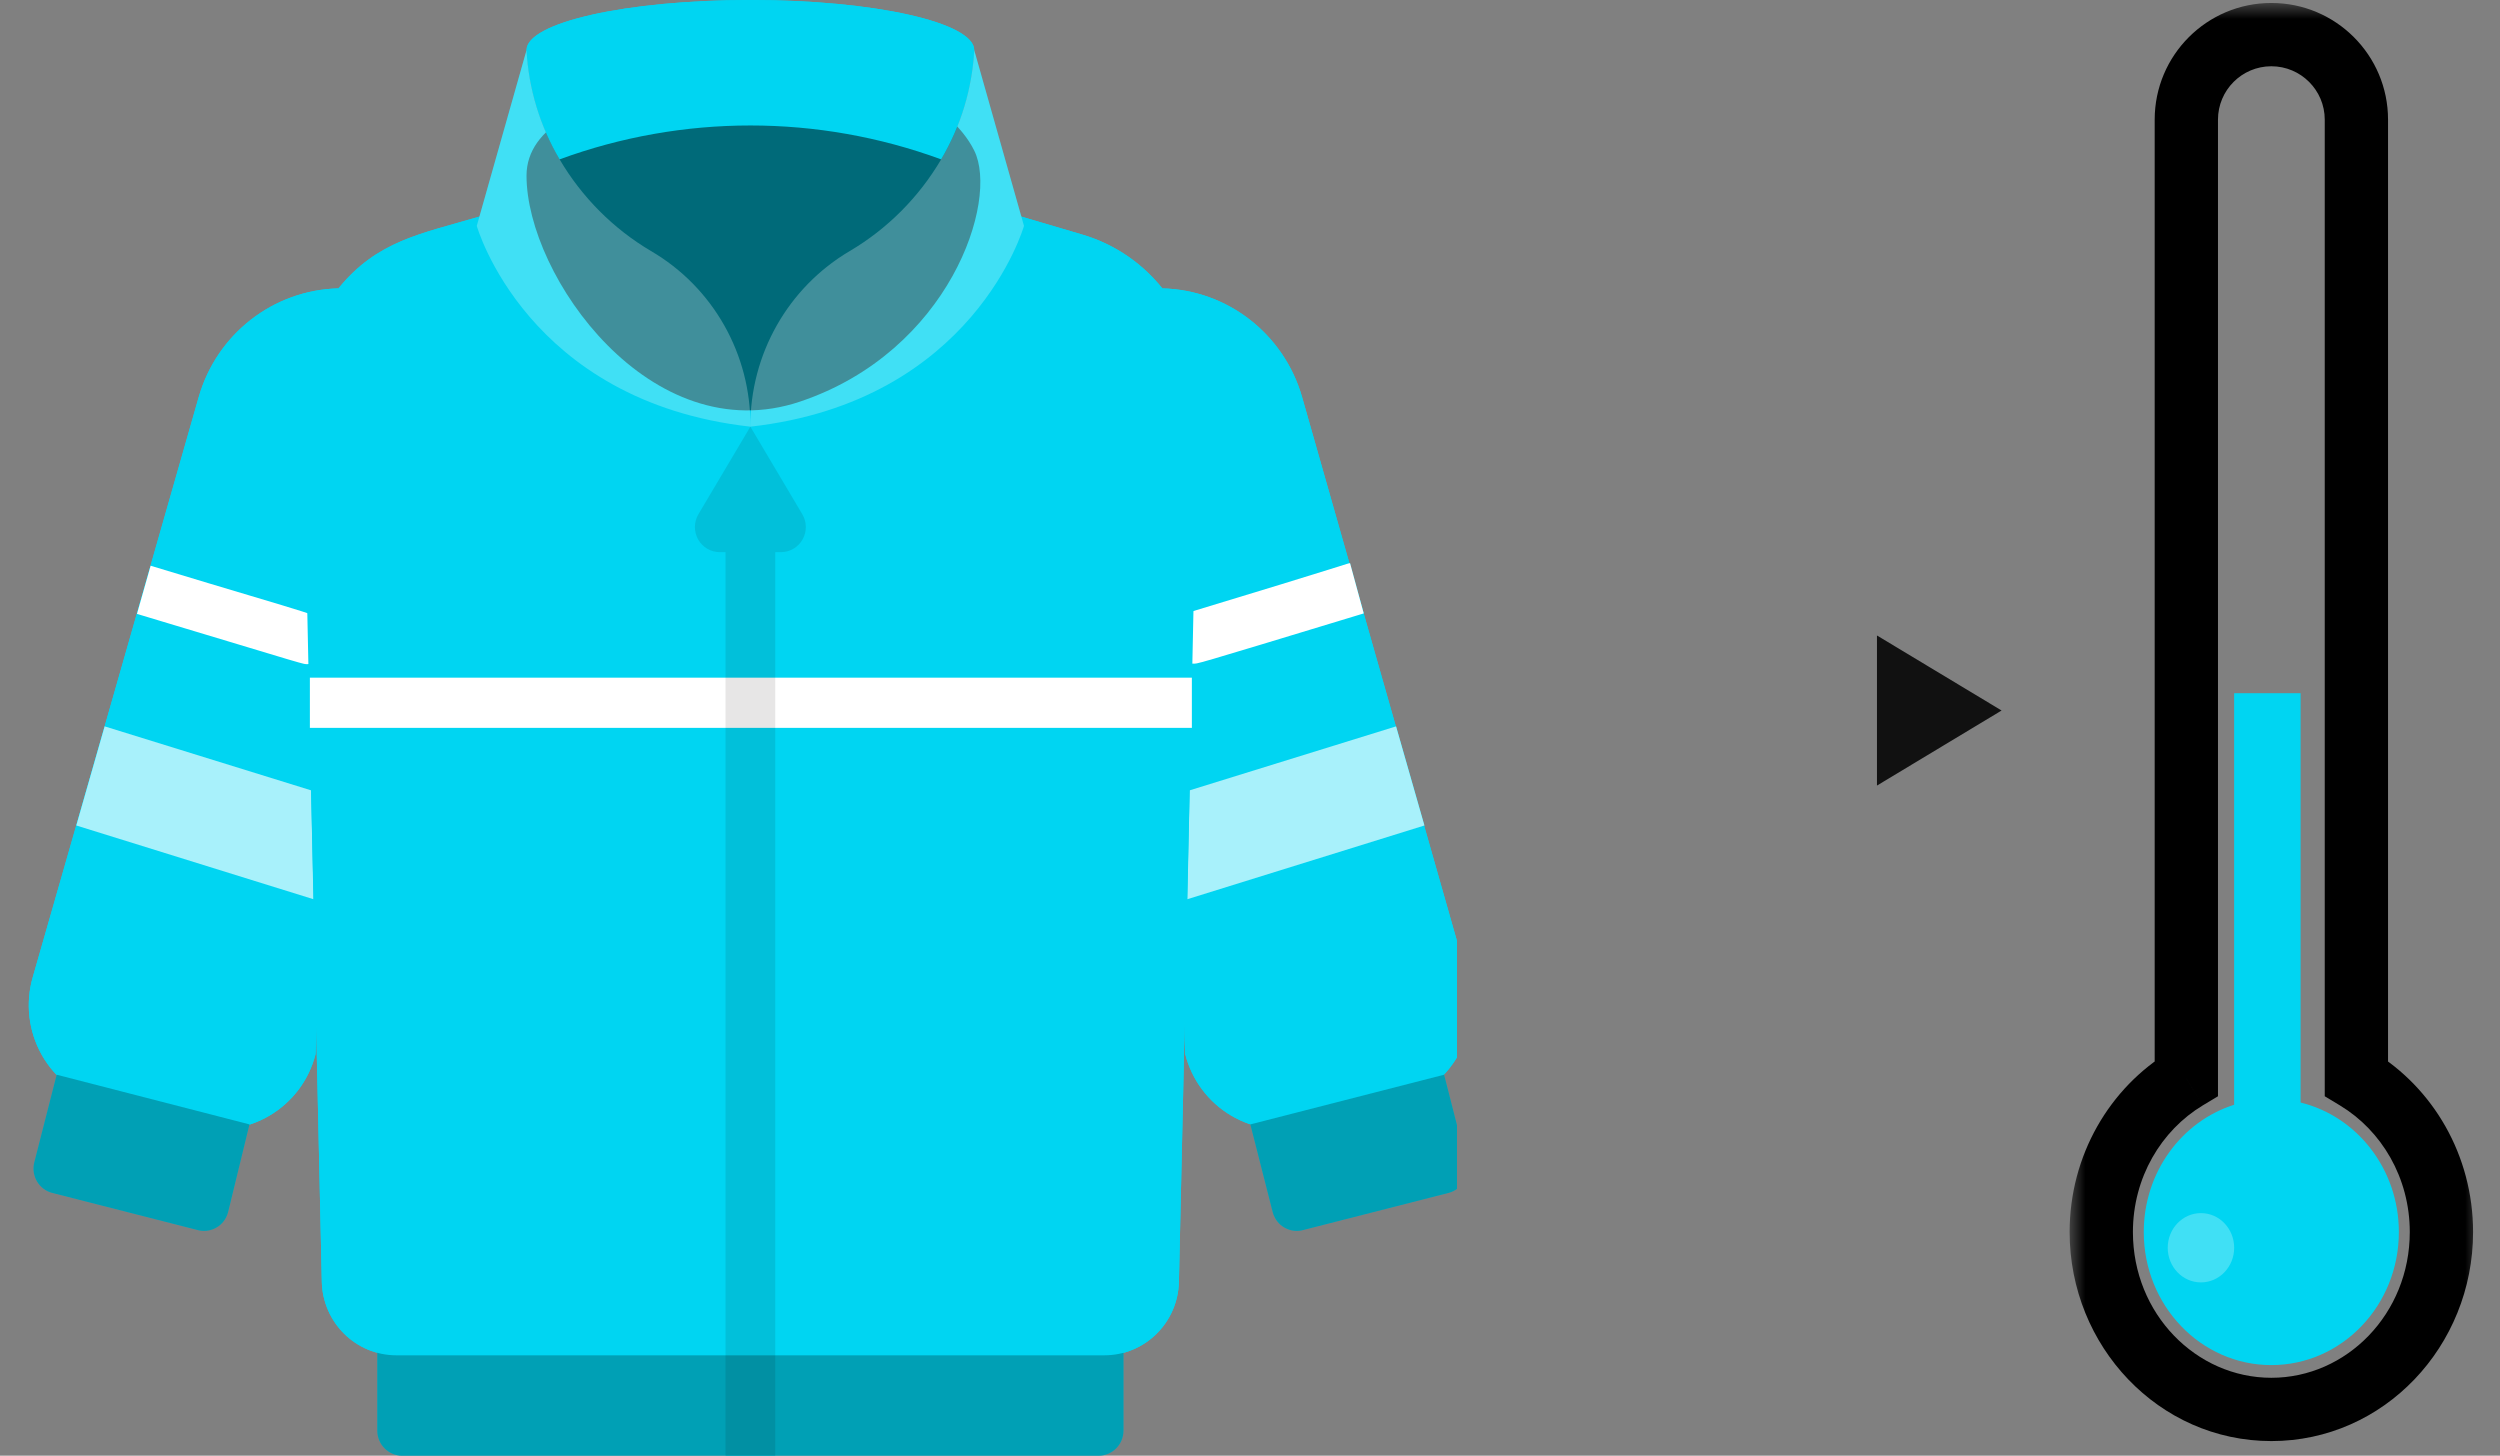 <svg width="79" height="46" viewBox="0 0 79 46" fill="none" xmlns="http://www.w3.org/2000/svg">
<rect x="0" y="0" width="79" height="46" fill="#808080" stroke="none"/>
<g clip-path="url(#clip0_1106:40091)">
<path d="M35.502 42.034V45.207C35.502 45.645 35.15 46 34.716 46H12.708C12.274 46 11.922 45.645 11.922 45.207V42.034H35.502Z" fill="#00D5F2"/>
<path d="M10.696 9.113C9.965 33.802 11.136 -4.886 9.973 33.31C9.538 35.005 7.825 36.023 6.145 35.587L3.276 34.841C2.45 34.628 1.744 34.086 1.322 33.338C0.899 32.59 0.796 31.701 1.036 30.875C4.282 19.566 4.848 17.535 6.279 12.547C6.851 10.552 8.639 9.162 10.696 9.113Z" fill="#00D5F2"/>
<path d="M7.883 35.531L7.207 38.307C7.152 38.516 7.016 38.693 6.829 38.797C6.642 38.902 6.421 38.925 6.216 38.862L1.65 37.696C1.447 37.644 1.274 37.513 1.168 37.331C1.062 37.15 1.031 36.933 1.084 36.729L1.791 33.961L7.883 35.531Z" fill="#00D5F2"/>
<path d="M44.148 34.841L41.287 35.587C40.48 35.799 39.621 35.678 38.902 35.251C38.182 34.824 37.66 34.126 37.452 33.31C36.925 15.743 37.169 23.872 36.728 9.113C38.786 9.162 40.574 10.552 41.146 12.547L46.381 30.931C46.603 31.748 46.493 32.622 46.074 33.356C45.654 34.091 44.961 34.626 44.148 34.841Z" fill="#00D5F2"/>
<path d="M45.634 33.961L46.341 36.729C46.394 36.933 46.363 37.15 46.257 37.331C46.151 37.513 45.978 37.644 45.775 37.696L41.209 38.862C41.004 38.925 40.783 38.902 40.596 38.797C40.409 38.693 40.273 38.516 40.218 38.307L39.511 35.531L45.634 33.961Z" fill="#00D5F2"/>
<path d="M9.728 20.986C9.555 20.986 9.995 21.105 4.328 19.399L4.76 17.877C10.262 19.55 10.145 19.423 10.373 19.764C10.526 20.006 10.539 20.312 10.405 20.565C10.271 20.819 10.012 20.979 9.728 20.986Z" fill="#00D5F2"/>
<path d="M9.91 28.417L2.411 26.085L3.307 22.953L9.831 24.975L9.91 28.417Z" fill="#00D5F2"/>
<path d="M37.514 28.417L45.012 26.085L44.116 22.953L37.592 24.975L37.514 28.417Z" fill="#00D5F2"/>
<path d="M43.094 19.384C37.459 21.097 37.867 20.97 37.694 20.97C37.413 21.011 37.132 20.898 36.957 20.673C36.781 20.448 36.737 20.146 36.843 19.88C36.948 19.614 37.186 19.425 37.466 19.384C42.709 17.797 42.583 17.797 42.662 17.797L43.094 19.384Z" fill="#00D5F2"/>
<path d="M37.86 12.38C37.781 15.815 37.498 30.09 37.254 40.504C37.224 41.796 36.178 42.828 34.896 42.828H12.527C11.246 42.828 10.199 41.796 10.169 40.504C9.972 31.907 9.564 12.46 9.564 12.38C9.539 11.189 9.941 10.029 10.695 9.113C11.922 7.606 13.289 7.392 15.152 6.844L32.271 6.844L34.157 7.4C36.363 8.029 37.879 10.068 37.86 12.38Z" fill="#00D5F2"/>
<path d="M37.663 21.414V23L9.792 23C9.792 22.024 9.792 22.389 9.792 21.414L37.663 21.414Z" fill="#00D5F2"/>
<path d="M24.498 17.448L24.498 46H22.926L22.926 17.448C22.926 17.01 23.278 16.655 23.712 16.655C24.146 16.655 24.498 17.01 24.498 17.448Z" fill="#00D5F2"/>
<path d="M23.712 13.483L22.069 16.251C21.925 16.496 21.922 16.8 22.062 17.048C22.202 17.295 22.462 17.448 22.745 17.448H24.686C24.967 17.445 25.225 17.291 25.363 17.044C25.501 16.797 25.498 16.495 25.354 16.251L23.712 13.483Z" fill="#00D5F2"/>
<path d="M24.498 2.379C24.498 2.379 16.638 2.379 16.638 5.552C16.638 8.724 20.568 14.276 25.284 12.69C30 11.104 31.572 6.345 30.786 4.759C30 3.172 27.642 2.379 27.642 2.379L24.498 2.379Z" fill="#00D5F2"/>
<path d="M30.786 1.586C30.719 2.805 30.36 3.988 29.74 5.036C25.846 3.608 21.578 3.608 17.683 5.036C17.063 3.988 16.704 2.805 16.638 1.586C16.638 0.714 19.782 0 23.712 0C27.642 0 30.786 0.714 30.786 1.586Z" fill="#00D5F2"/>
<path d="M23.712 13.483C16.638 12.69 15.066 7.138 15.066 7.138L16.638 1.586C16.705 2.805 17.064 3.988 17.684 5.036C18.387 6.232 19.38 7.228 20.568 7.931C22.532 9.075 23.733 11.196 23.712 13.483Z" fill="#00D5F2"/>
<path d="M32.358 7.138C32.358 7.138 30.786 12.69 23.712 13.483C23.702 11.198 24.9 9.082 26.856 7.931C28.045 7.228 29.037 6.232 29.741 5.036C30.361 3.988 30.719 2.805 30.786 1.586L32.358 7.138Z" fill="#00D5F2"/>
<path d="M35.502 42.034V45.207C35.502 45.645 35.15 46 34.716 46H12.708C12.274 46 11.922 45.645 11.922 45.207V42.034H35.502Z" fill="black" fill-opacity="0.25"/>
<path d="M10.696 9.113C9.965 33.802 11.136 -4.886 9.973 33.31C9.538 35.005 7.825 36.023 6.145 35.587L3.276 34.841C2.45 34.628 1.744 34.086 1.322 33.338C0.899 32.59 0.796 31.701 1.036 30.875C4.282 19.566 4.848 17.535 6.279 12.547C6.851 10.552 8.639 9.162 10.696 9.113Z" fill="#00D5F2"/>
<path d="M7.883 35.531L7.207 38.307C7.152 38.516 7.016 38.693 6.829 38.797C6.642 38.902 6.421 38.925 6.216 38.862L1.65 37.696C1.447 37.644 1.274 37.513 1.168 37.331C1.062 37.15 1.031 36.933 1.084 36.729L1.791 33.961L7.883 35.531Z" fill="black" fill-opacity="0.25"/>
<path d="M44.148 34.841L41.287 35.587C40.48 35.799 39.621 35.678 38.902 35.251C38.182 34.824 37.66 34.126 37.452 33.31C36.925 15.743 37.169 23.872 36.728 9.113C38.786 9.162 40.574 10.552 41.146 12.547L46.381 30.931C46.603 31.748 46.493 32.622 46.074 33.356C45.654 34.091 44.961 34.626 44.148 34.841Z" fill="#00D5F2"/>
<path d="M45.634 33.961L46.341 36.729C46.394 36.933 46.363 37.15 46.257 37.331C46.151 37.513 45.978 37.644 45.775 37.696L41.209 38.862C41.004 38.925 40.783 38.902 40.596 38.797C40.409 38.693 40.273 38.516 40.218 38.307L39.511 35.531L45.634 33.961Z" fill="black" fill-opacity="0.25"/>
<path d="M9.728 20.986C9.555 20.986 9.995 21.105 4.328 19.399L4.76 17.877C10.262 19.55 10.145 19.423 10.373 19.764C10.526 20.006 10.539 20.312 10.405 20.565C10.271 20.819 10.012 20.979 9.728 20.986Z" fill="white"/>
<path d="M9.91 28.417L2.411 26.085L3.307 22.953L9.831 24.975L9.91 28.417Z" fill="white" fill-opacity="0.66"/>
<path d="M37.514 28.417L45.012 26.085L44.116 22.953L37.592 24.975L37.514 28.417Z" fill="white" fill-opacity="0.66"/>
<path d="M43.094 19.384C37.459 21.097 37.867 20.97 37.694 20.97C37.413 21.011 37.132 20.898 36.957 20.673C36.781 20.448 36.737 20.146 36.843 19.88C36.948 19.614 37.186 19.425 37.466 19.384C42.709 17.797 42.583 17.797 42.662 17.797L43.094 19.384Z" fill="white"/>
<path d="M37.86 12.38C37.781 15.815 37.498 30.09 37.254 40.504C37.224 41.796 36.178 42.828 34.896 42.828H12.527C11.246 42.828 10.199 41.796 10.169 40.504C9.972 31.907 9.564 12.46 9.564 12.38C9.539 11.189 9.941 10.029 10.695 9.113C11.922 7.606 13.289 7.392 15.152 6.844L32.271 6.844L34.157 7.4C36.363 8.029 37.879 10.068 37.86 12.38Z" fill="#00D5F2"/>
<path d="M37.663 21.414V23L9.792 23C9.792 22.024 9.792 22.389 9.792 21.414L37.663 21.414Z" fill="white"/>
<path fill-rule="evenodd" clip-rule="evenodd" d="M22.069 16.251L23.712 13.483L25.354 16.251C25.498 16.495 25.501 16.797 25.363 17.044C25.225 17.291 24.967 17.445 24.686 17.448H24.498L24.498 46H22.926L22.926 17.448H22.745C22.462 17.448 22.202 17.295 22.062 17.048C21.922 16.8 21.925 16.496 22.069 16.251Z" fill="#110000" fill-opacity="0.1"/>
<path d="M24.498 2.379C24.498 2.379 16.638 2.379 16.638 5.552C16.638 8.724 20.568 14.276 25.284 12.69C30 11.104 31.572 6.345 30.786 4.759C30 3.172 27.642 2.379 27.642 2.379L24.498 2.379Z" fill="black" fill-opacity="0.5"/>
<path d="M30.786 1.586C30.719 2.805 30.36 3.988 29.74 5.036C25.846 3.608 21.578 3.608 17.683 5.036C17.063 3.988 16.704 2.805 16.638 1.586C16.638 0.714 19.782 0 23.712 0C27.642 0 30.786 0.714 30.786 1.586Z" fill="#00D5F2"/>
<path d="M23.712 13.483C16.638 12.69 15.066 7.138 15.066 7.138L16.638 1.586C16.705 2.805 17.064 3.988 17.684 5.036C18.387 6.232 19.38 7.228 20.568 7.931C22.532 9.075 23.733 11.196 23.712 13.483Z" fill="white" fill-opacity="0.25"/>
<path d="M32.358 7.138C32.358 7.138 30.786 12.69 23.712 13.483C23.702 11.198 24.9 9.082 26.856 7.931C28.045 7.228 29.037 6.232 29.741 5.036C30.361 3.988 30.719 2.805 30.786 1.586L32.358 7.138Z" fill="white" fill-opacity="0.25"/>
</g>
<mask id="path-34-outside-1_1106:40091" maskUnits="userSpaceOnUse" x="65.4" y="0.094" width="13" height="46" fill="black">
<rect fill="white" x="65.4" y="0.094" width="13" height="46"/>
<path fill-rule="evenodd" clip-rule="evenodd" d="M71.775 1.094C70.29 1.094 69.088 2.297 69.088 3.781V34.077C67.481 35.046 66.4 36.858 66.4 38.933C66.4 42.029 68.806 44.538 71.775 44.538C74.743 44.538 77.149 42.029 77.149 38.933C77.149 36.858 76.068 35.046 74.462 34.077V3.781C74.462 2.297 73.259 1.094 71.775 1.094Z"/>
</mask>
<path d="M69.088 34.077L69.604 34.933L70.088 34.642V34.077H69.088ZM74.462 34.077H73.462V34.642L73.945 34.933L74.462 34.077ZM70.088 3.781C70.088 2.85 70.843 2.094 71.775 2.094V0.094C69.738 0.094 68.088 1.745 68.088 3.781H70.088ZM70.088 34.077V3.781H68.088V34.077H70.088ZM67.4 38.933C67.4 37.209 68.297 35.722 69.604 34.933L68.571 33.221C66.665 34.371 65.4 36.507 65.4 38.933H67.4ZM71.775 43.538C69.398 43.538 67.4 41.517 67.4 38.933H65.4C65.4 42.541 68.215 45.538 71.775 45.538V43.538ZM76.149 38.933C76.149 41.517 74.151 43.538 71.775 43.538V45.538C75.334 45.538 78.149 42.541 78.149 38.933H76.149ZM73.945 34.933C75.252 35.722 76.149 37.209 76.149 38.933H78.149C78.149 36.507 76.884 34.371 74.978 33.221L73.945 34.933ZM73.462 3.781V34.077H75.462V3.781H73.462ZM71.775 2.094C72.706 2.094 73.462 2.85 73.462 3.781H75.462C75.462 1.745 73.811 0.094 71.775 0.094V2.094Z" fill="black" mask="url(#path-34-outside-1_1106:40091)"/>
<path fill-rule="evenodd" clip-rule="evenodd" d="M72.699 21.905H70.599V34.91C68.946 35.434 67.743 37.037 67.743 38.933C67.743 41.255 69.548 43.137 71.774 43.137C74 43.137 75.804 41.255 75.804 38.933C75.804 36.943 74.479 35.276 72.699 34.84V21.905Z" fill="#00D5F2"/>
<ellipse cx="69.55" cy="39.429" rx="1.05" ry="1.095" fill="white" fill-opacity="0.25"/>
<path d="M63.25 22.452L59.312 24.824L59.312 20.081L63.25 22.452Z" fill="#111111"/>
<defs>
<clipPath id="clip0_1106:40091">
<rect width="45.132" height="46" fill="white" transform="translate(0.909)"/>
</clipPath>
</defs>
</svg>
